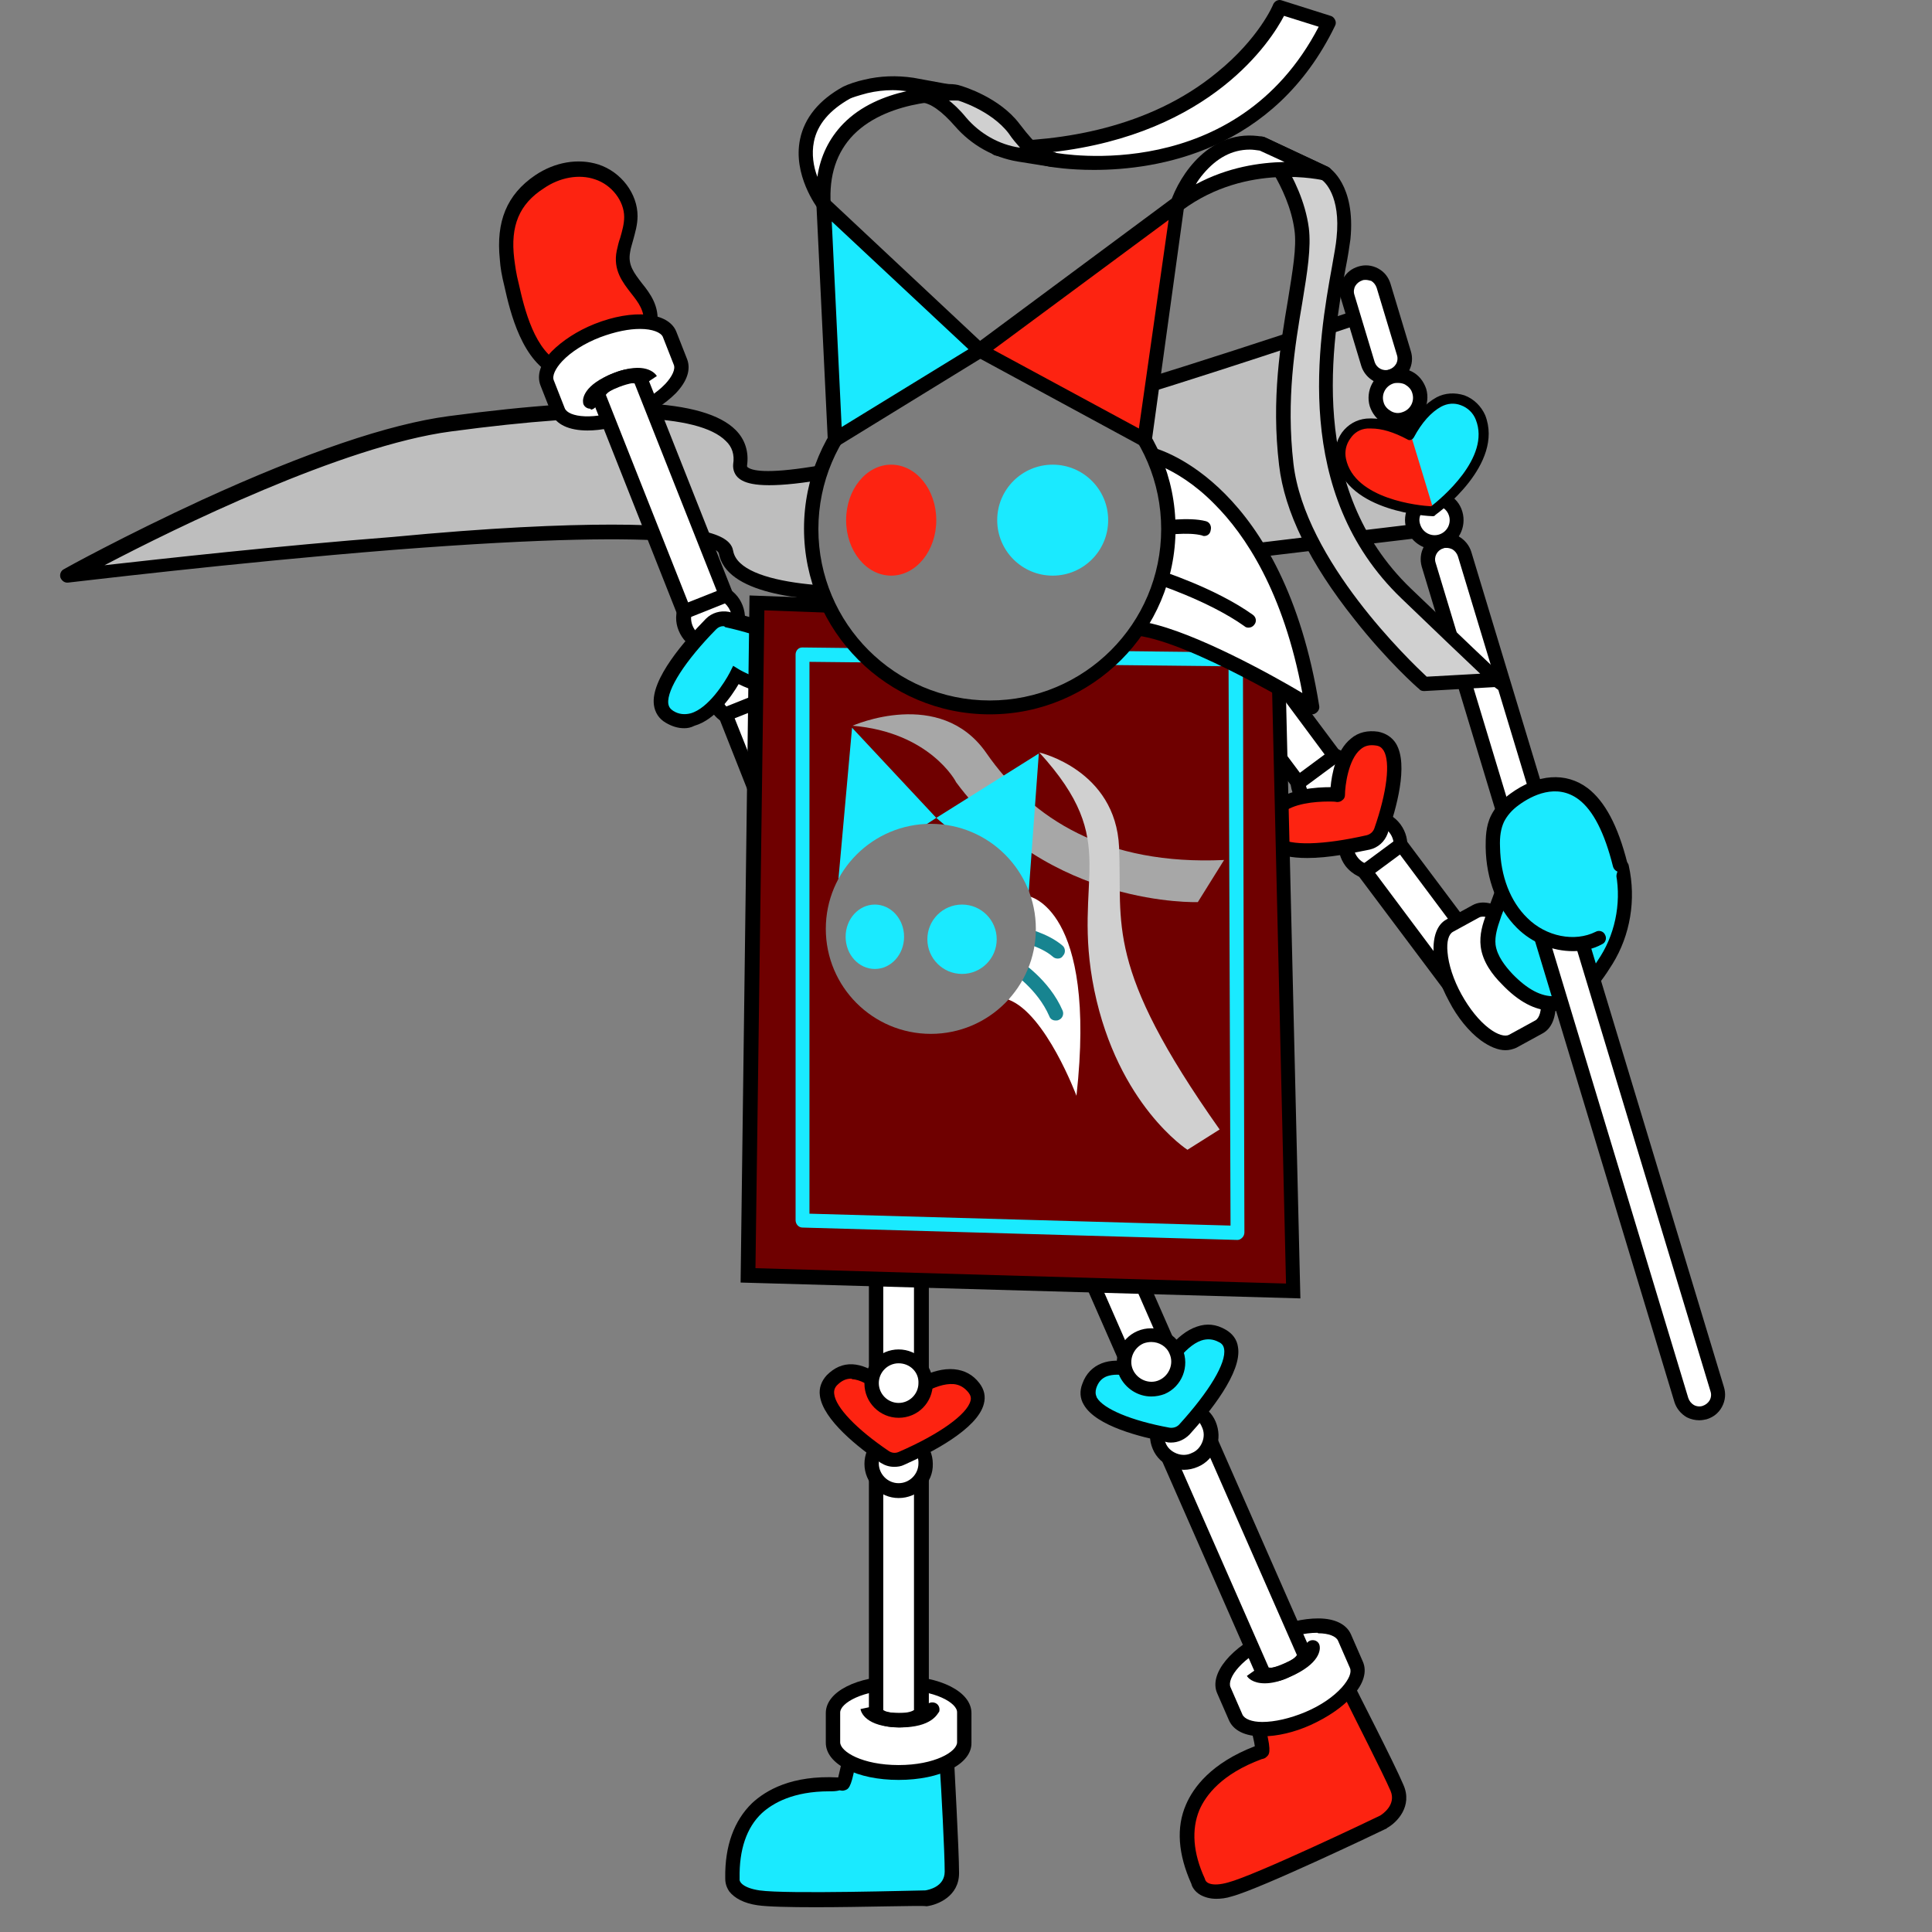 <?xml version="1.0" encoding="utf-8"?>
<!-- Generator: Adobe Illustrator 26.5.0, SVG Export Plug-In . SVG Version: 6.00 Build 0)  -->
<svg version="1.1" id="레이어_1" xmlns="http://www.w3.org/2000/svg" xmlns:xlink="http://www.w3.org/1999/xlink" x="0px"
	 y="0px" viewBox="0 0 390 390" style="enable-background:new 0 0 390 390;" xml:space="preserve">
<rect x="0" y="0" width="390" height="390" fill="#808080" stroke="none"/>
<style type="text/css">
	.st0{fill:#BEBEBE;}
	.st1{fill:#FFFFFF;}
	.st2{fill:#1AEAFF;}
	.st3{fill:#FD2311;}
	.st4{fill:#6F0000;}
	.st5{fill:#A7A7A7;}
	.st6{fill:#D0D0D0;}
	.st7{fill:#178490;}
	.st8{fill:#7D7D7D;}
</style>
<g>
	<g>
		<path class="st0" d="M277.2,62.9c0,0-129.6,44.8-127.7,30.9c1.9-13.9-29.9-12.2-58.6-8.3s-77.2,30.7-77.2,30.7
			s130.8-16.1,132.9-4.8c2.1,11.3,38.3,7.8,38.3,7.8l104.9-12.5L277.2,62.9z"/>
		<path d="M172.9,121.3c-11.3,0-26.3-1.5-27.8-9.6c-0.1-0.6-2.9-5.6-65.7-0.7c-32.6,2.6-65.3,6.6-65.6,6.6c-0.7,0.1-1.3-0.3-1.6-1
			c-0.2-0.7,0.1-1.4,0.7-1.7c0.1-0.1,12.3-6.8,27.9-14c21-9.6,37.7-15.3,49.8-16.9c33.2-4.4,51.6-3.5,57.9,2.8
			c1.9,1.9,2.7,4.4,2.3,7.2c0,0.2,0,0.2,0.1,0.3c1.7,1.4,11.4,2.8,65.9-13.5c30.2-9,59.5-19.1,59.8-19.2c0.4-0.1,0.8-0.1,1.1,0.1
			c0.4,0.2,0.6,0.5,0.7,0.9l12.6,43.8c0.1,0.4,0.1,0.8-0.2,1.2c-0.2,0.4-0.6,0.6-1,0.6l-104.9,12.5
			C183.7,120.8,178.8,121.3,172.9,121.3z M123.5,105.9c20,0,24,2.5,24.5,5.3c1.3,7.3,23.2,8,36.7,6.7L288,105.5l-11.7-40.7
			c-6.3,2.1-32.1,10.9-58.5,18.8c-55.4,16.6-65.7,15.3-68.6,13c-0.9-0.7-1.3-1.8-1.2-2.9c0.3-1.9-0.2-3.5-1.5-4.7
			c-5.5-5.5-24.1-6.1-55.5-1.9c-21.8,2.9-55.6,19.5-69.9,27c11.6-1.3,34.9-3.9,58.1-5.7C99.1,106.5,113.4,105.9,123.5,105.9z"/>
	</g>
	<g>
		<circle class="st1" cx="267.5" cy="157.6" r="5.5"/>
		<path d="M267.5,164.6c-2.1,0-4.2-1-5.6-2.8c0,0,0,0,0,0c-2.3-3.1-1.7-7.4,1.4-9.7c3.1-2.3,7.4-1.7,9.7,1.4
			c1.1,1.5,1.6,3.3,1.3,5.2c-0.3,1.8-1.2,3.5-2.7,4.6C270.4,164.1,269,164.6,267.5,164.6z M264.3,160.1c1.3,1.8,3.9,2.2,5.7,0.8
			c0.9-0.6,1.4-1.6,1.6-2.7c0.2-1.1-0.1-2.1-0.8-3c-1.3-1.8-3.9-2.2-5.7-0.8C263.3,155.7,263,158.3,264.3,160.1L264.3,160.1z"/>
	</g>
	<g>
		<circle class="st1" cx="277.2" cy="170.6" r="5.5"/>
		<path d="M277.2,177.6c-2.1,0-4.2-1-5.6-2.8c0,0,0,0,0,0c-1.1-1.5-1.6-3.3-1.3-5.2c0.3-1.8,1.2-3.5,2.7-4.6
			c3.1-2.3,7.4-1.7,9.7,1.4c2.3,3.1,1.7,7.4-1.4,9.7C280.1,177.1,278.7,177.6,277.2,177.6z M274,173c1.3,1.8,3.9,2.2,5.7,0.8
			c1.8-1.3,2.2-3.9,0.8-5.7c-1.3-1.8-3.9-2.2-5.7-0.8c-0.9,0.6-1.4,1.6-1.6,2.7C273.1,171.1,273.4,172.2,274,173L274,173z"/>
	</g>
	<g>
		
			<rect x="254.3" y="134.4" transform="matrix(-0.801 0.598 -0.598 -0.801 553.614 108.103)" class="st1" width="9.1" height="23.2"/>
		<path d="M262.1,159.5c-0.1,0-0.1,0-0.2,0c-0.4-0.1-0.7-0.3-1-0.6l-13.9-18.6c-0.2-0.3-0.3-0.7-0.3-1.1c0.1-0.4,0.3-0.7,0.6-1
			l7.3-5.4c0.6-0.5,1.6-0.3,2,0.3l13.9,18.6c0.2,0.3,0.3,0.7,0.3,1.1c-0.1,0.4-0.3,0.7-0.6,1l-7.3,5.4
			C262.7,159.4,262.4,159.5,262.1,159.5z M250.3,139.8l12.1,16.2l5-3.7L255.3,136L250.3,139.8z"/>
	</g>
	<g>
		<path class="st1" d="M275.5,175.9l7.3-5.4l21.3,28.4c0,0,0.5,1.6-2.7,4c-3.2,2.4-4.6,1.5-4.6,1.5L275.5,175.9z"/>
		<path d="M297.6,206c-0.9,0-1.4-0.3-1.6-0.4c-0.1-0.1-0.3-0.2-0.4-0.3l-21.3-28.4c-0.2-0.3-0.3-0.7-0.3-1.1s0.3-0.7,0.6-1l7.3-5.4
			c0.6-0.5,1.6-0.3,2,0.3l21.3,28.4c0.1,0.1,0.2,0.3,0.2,0.4c0.1,0.4,0.6,2.7-3.2,5.6C300.2,205.6,298.7,206,297.6,206z
			 M277.6,176.2l20.1,26.9c0.4,0,1.3-0.2,2.9-1.3c1.6-1.2,2-2,2.1-2.4l-20.1-26.9L277.6,176.2z"/>
	</g>
	<g>
		<path class="st1" d="M293.7,201.4c-3.5-6.4-4-13-1-14.6l5.3-2.9c2.9-1.6,8.1,2.3,11.7,8.8c3.5,6.4,4,13,1,14.6l-5.3,2.9
			C302.4,211.8,297.2,207.8,293.7,201.4z"/>
		<path d="M303.9,212c-1.5,0-3.2-0.7-5-2c-2.4-1.8-4.7-4.6-6.4-7.9l0,0c-1.8-3.3-2.9-6.7-3.1-9.7c-0.2-3.3,0.7-5.8,2.6-6.8l5.3-2.9
			c3.7-2,9.6,2,13.6,9.4c4,7.4,4.2,14.5,0.5,16.5l-5.3,2.9C305.4,211.8,304.7,212,303.9,212z M295,200.7c1.6,2.9,3.6,5.4,5.6,6.9
			c1.7,1.3,3.2,1.7,4,1.3l5.3-2.9c1.7-0.9,1.9-6.1-1.6-12.6c-3.5-6.4-8-9.1-9.7-8.2l-5.3,2.9c-0.9,0.5-1.3,2-1.1,4.1
			C292.4,194.7,293.4,197.8,295,200.7L295,200.7z"/>
	</g>
	<g>
		<path class="st2" d="M304.6,170.1c0.9,5-1.4,10-3.1,14.8c-0.7,1.9-1.3,4-1.1,6c0.3,2.6,2,4.8,3.8,6.7c2.6,2.7,5.9,5.2,9.6,4.9
			c4.7-0.3,7.9-4.8,10.4-8.8c3.4-5.5,4.5-12.4,3.1-18.7"/>
		<path d="M313.2,204c-3.3,0-6.7-1.8-10.1-5.4c-1.8-1.8-3.8-4.4-4.2-7.5c-0.3-2.4,0.4-4.7,1.2-6.7c0.2-0.6,0.5-1.3,0.7-1.9
			c1.5-4,3.1-8.2,2.4-12.2c-0.1-0.8,0.4-1.5,1.2-1.7c0.8-0.1,1.5,0.4,1.7,1.2c0.9,4.8-0.8,9.3-2.5,13.7c-0.2,0.6-0.5,1.2-0.7,1.9
			c-0.6,1.7-1.2,3.6-1,5.3c0.3,2.3,2,4.4,3.4,5.9c3,3.1,5.8,4.6,8.5,4.5c3.9-0.3,6.8-4.1,9.3-8.1c3.2-5.1,4.3-11.7,2.9-17.6
			c-0.2-0.8,0.3-1.6,1.1-1.7c0.8-0.2,1.6,0.3,1.7,1.1c1.5,6.8,0.3,14-3.3,19.8c-2.9,4.7-6.4,9.1-11.6,9.5
			C313.7,204,313.5,204,313.2,204z"/>
	</g>
	<g>
		<g>
			<path class="st1" d="M344.2,285l-0.2,0.1c-1.9,0.6-4-0.5-4.6-2.4l-51.1-168.8c-0.6-1.9,0.5-4,2.4-4.6l0.2-0.1
				c1.9-0.6,4,0.5,4.6,2.4l51.1,168.8C347.3,282.4,346.2,284.4,344.2,285z"/>
			<path d="M343,286.7c-0.8,0-1.7-0.2-2.5-0.6c-1.2-0.7-2.1-1.8-2.5-3.1l-51-168.6c-0.8-2.8,0.7-5.7,3.5-6.5c1.3-0.4,2.7-0.3,4,0.4
				c1.2,0.7,2.1,1.8,2.5,3.1l51,168.6c0.4,1.3,0.3,2.7-0.4,4s-1.8,2.1-3.1,2.5l0,0C344.1,286.6,343.5,286.7,343,286.7z M292,110.6
				c-0.2,0-0.5,0-0.7,0.1c-1.2,0.4-1.9,1.7-1.5,2.9l51,168.6c0.2,0.6,0.6,1.1,1.1,1.4c0.5,0.3,1.2,0.4,1.8,0.2c0,0,0,0,0,0
				c0.6-0.2,1.1-0.6,1.4-1.1c0.3-0.5,0.4-1.2,0.2-1.8l-51-168.6c-0.2-0.6-0.6-1.1-1.1-1.4C292.8,110.7,292.4,110.6,292,110.6z"/>
		</g>
		<g>
			<path class="st1" d="M281,76l-0.2,0.1c-1.9,0.6-4-0.5-4.6-2.4L272,59.8c-0.6-1.9,0.5-4,2.4-4.6l0.2-0.1c1.9-0.6,4,0.5,4.6,2.4
				l4.2,13.8C284,73.4,282.9,75.4,281,76z"/>
			<path d="M279.8,77.6c-2.2,0-4.3-1.5-5-3.7l-4.1-13.6c-0.4-1.3-0.3-2.7,0.4-4s1.8-2.1,3.1-2.5c1.3-0.4,2.7-0.3,4,0.4
				s2.1,1.8,2.5,3.1l4.1,13.6c0.4,1.3,0.3,2.7-0.4,4s-1.8,2.1-3.1,2.5l0,0C280.8,77.5,280.3,77.6,279.8,77.6z M275.7,56.5
				c-0.2,0-0.5,0-0.7,0.1c-0.6,0.2-1.1,0.6-1.4,1.1c-0.3,0.5-0.4,1.2-0.2,1.8l4.1,13.6c0.4,1.2,1.7,1.9,2.9,1.5l0,0
				c0.6-0.2,1.1-0.6,1.4-1.1c0.3-0.5,0.4-1.2,0.2-1.8l-4.1-13.6c-0.2-0.6-0.6-1.1-1.1-1.4C276.4,56.6,276,56.5,275.7,56.5z"/>
		</g>
		<g>
			<circle class="st1" cx="289.6" cy="105" r="4.5"/>
			<path d="M289.6,110.9c-2.5,0-4.9-1.7-5.7-4.2c-0.5-1.5-0.3-3.1,0.4-4.5c0.7-1.4,2-2.4,3.5-2.9c3.1-0.9,6.5,0.8,7.4,4c0,0,0,0,0,0
				c0.9,3.1-0.8,6.5-4,7.4C290.8,110.8,290.2,110.9,289.6,110.9z M289.6,102c-0.3,0-0.6,0-0.9,0.1c-0.8,0.2-1.4,0.8-1.8,1.5
				c-0.4,0.7-0.5,1.5-0.2,2.3c0.5,1.6,2.2,2.5,3.8,2c1.6-0.5,2.5-2.2,2-3.8C292.1,102.8,290.9,102,289.6,102z"/>
		</g>
		<g>
			<circle class="st1" cx="282.2" cy="80.3" r="4.5"/>
			<path d="M282.2,86.2c-1,0-1.9-0.2-2.8-0.7c-1.4-0.7-2.4-2-2.9-3.5c-0.9-3.1,0.8-6.5,4-7.4c1.5-0.5,3.1-0.3,4.5,0.4
				c1.4,0.7,2.4,2,2.9,3.5c0.9,3.1-0.8,6.5-4,7.4C283.3,86.1,282.7,86.2,282.2,86.2z M282.2,77.3c-0.3,0-0.6,0-0.9,0.1
				c-1.6,0.5-2.5,2.2-2,3.8c0.2,0.8,0.8,1.4,1.5,1.8c0.7,0.4,1.5,0.5,2.3,0.2c1.6-0.5,2.5-2.2,2-3.8c-0.2-0.8-0.8-1.4-1.5-1.8
				C283.2,77.4,282.7,77.3,282.2,77.3z"/>
		</g>
	</g>
	<g>
		<path class="st2" d="M322.7,189.4c-5,2.5-11.5,0.9-15.5-3.1c-4-3.9-5.8-9.7-5.9-15.3c0-2,0.1-4,1-5.8c0.8-1.6,2-2.9,3.4-3.9
			c4.2-3.1,9.4-4.5,13.8-1.1c4.1,3.1,6.2,9.5,7.4,14.3"/>
		<path d="M317.5,192c-4,0-8.2-1.6-11.3-4.7c-3.9-3.9-6.2-9.7-6.3-16.3c0-1.8,0-4.2,1.1-6.4c0.8-1.6,2.1-3.1,3.9-4.4
			c5.5-4,11.2-4.4,15.6-1.1c3.5,2.7,6.1,7.6,8,15.1c0.2,0.8-0.3,1.6-1.1,1.8c-0.8,0.2-1.6-0.3-1.8-1.1c-1.7-6.8-4-11.3-6.9-13.5
			c-4.5-3.4-9.5-0.8-12.1,1.1c-1.4,1-2.4,2.2-3,3.4c-0.6,1.3-0.9,2.9-0.8,5.1c0.1,5.9,2.1,11,5.5,14.3c3.8,3.8,9.6,4.9,13.8,2.8
			c0.7-0.4,1.6-0.1,1.9,0.6c0.4,0.7,0.1,1.6-0.6,1.9C321.6,191.6,319.6,192,317.5,192z"/>
	</g>
	<g>
		<path class="st3" d="M270,160.4c0,0,0.2-12.6,7.9-11.3c6.3,1,2.4,13.9,0.8,18.8c-0.4,1.1-1.3,2-2.5,2.2
			c-5.4,1.2-20.4,4.1-20.3-2.7C256,159.2,270,160.4,270,160.4z"/>
		<path d="M263.9,173.2c-3.2,0-6-0.5-7.7-1.9c-1.2-1-1.8-2.3-1.8-3.9c0-2.1,0.8-3.9,2.4-5.3c3.3-2.9,9.1-3.2,11.8-3.2
			c0.2-2.5,1.1-7.4,4.1-9.8c1.5-1.3,3.4-1.7,5.5-1.4c1.5,0.3,2.8,1.1,3.6,2.4c2.6,4.3,0,13.3-1.7,18.2c-0.6,1.6-1.9,2.8-3.6,3.2
			C273.1,172.2,268.2,173.2,263.9,173.2z M268.2,161.8c-2.8,0-7.2,0.4-9.4,2.4c-0.9,0.8-1.4,1.9-1.4,3.2c0,0.7,0.2,1.2,0.7,1.6
			c2.2,1.8,9,1.6,17.8-0.4c0.7-0.2,1.2-0.6,1.5-1.3c2.6-7.4,3.3-13.5,1.9-15.8c-0.4-0.6-0.8-0.9-1.5-1c-1.3-0.2-2.3,0-3.2,0.8
			c-2.4,2-3.1,7.3-3.1,9.2c0,0.4-0.2,0.8-0.5,1c-0.3,0.3-0.7,0.4-1.1,0.4C269.4,161.8,268.8,161.8,268.2,161.8z"/>
	</g>
	<g>
		<path class="st3" d="M298.8,84.3c-1.3-3.3-5.2-4.8-8.3-3.2c-1.9,1-4,2.9-6,6.6c-3.7-1.9-6.5-2.4-8.6-2.2c-3.5,0.3-5.9,3.8-5.2,7.3
			c2.1,9.8,18.5,10.4,18.5,10.4S302.5,93.6,298.8,84.3z"/>
		<path class="st2" d="M289.5,103.3l-4.7-15.5c0,0,2.8-6.8,8.3-7.3c0,0,4.3-0.7,6.3,4.7c0,0,1.2,8.4-4.9,13.4
			C294.5,98.7,289.5,103.3,289.5,103.3z"/>
		<path d="M289.2,104.2C289.2,104.2,289.2,104.2,289.2,104.2c-0.7,0-17.2-0.8-19.5-11.2c-0.4-2,0-4,1.2-5.7c1.2-1.6,2.9-2.6,4.9-2.8
			c2.5-0.2,5.2,0.4,8.3,1.9c1.7-2.9,3.7-5,5.9-6.2c1.7-0.9,3.7-1,5.6-0.4c1.9,0.7,3.4,2.2,4.2,4l0,0c3.9,9.9-9.4,19.7-10,20.1
			C289.6,104.2,289.4,104.2,289.2,104.2z M276.8,86.5c-0.3,0-0.6,0-0.8,0c-1.4,0.1-2.6,0.8-3.4,2c-0.9,1.2-1.2,2.7-0.9,4.1
			c1.7,8.2,14.9,9.5,17.2,9.6c1.8-1.4,12.1-9.8,9-17.5l0,0c-0.5-1.3-1.6-2.4-3-2.9c-1.3-0.5-2.7-0.4-4,0.3c-2,1.1-3.9,3.2-5.5,6.2
			c-0.3,0.5-0.9,0.7-1.3,0.4C281.3,87.2,278.9,86.5,276.8,86.5z"/>
	</g>
</g>
<g>
	<g>
		<path class="st3" d="M102.3,52.4c-0.7-6,0.5-11.6,6.5-15.6c3.4-2.3,7.7-3.2,11.6-2c3.8,1.3,6.9,5,6.9,9c0,2.4-1,4.7-1.5,7
			c-1.3,6.4,6.2,8.3,5.5,14.7c-0.7,6.3-12.8,11.7-18.3,9.4c-6.1-2.5-8.4-11.6-9.8-17.3C102.8,55.8,102.5,54,102.3,52.4z"/>
		<path d="M116.1,76.8c-1.3,0-2.6-0.2-3.7-0.7c-7-2.9-9.4-13-10.6-18.4c-0.5-2-0.8-3.7-0.9-5.3c0,0,0,0,0,0
			c-0.8-7.7,1.4-13.1,7.1-17c4-2.7,8.7-3.5,12.8-2.2c4.6,1.5,7.9,5.9,7.9,10.4c0,1.8-0.5,3.4-0.9,4.9c-0.2,0.8-0.5,1.6-0.6,2.4
			c-0.5,2.6,0.8,4.2,2.4,6.3c1.7,2.1,3.5,4.6,3.1,8.2c-0.3,2.9-2.7,5.9-6.6,8.2C123.3,75.5,119.5,76.8,116.1,76.8z M103.8,52.2
			c0.2,1.5,0.4,3.1,0.9,5c1.1,4.9,3.2,14,8.9,16.3c2.5,1,7.2,0.1,11.2-2.2c3-1.8,4.9-4,5.1-6c0.3-2.5-1-4.2-2.5-6.1
			c-1.7-2.2-3.7-4.7-2.9-8.6c0.2-0.9,0.4-1.8,0.7-2.6c0.4-1.4,0.8-2.8,0.8-4.2c0-3.2-2.5-6.5-5.9-7.6c-3.2-1.1-7.1-0.4-10.3,1.8
			C104.8,41.2,103,45.6,103.8,52.2L103.8,52.2z"/>
	</g>
	<g>
		<path class="st1" d="M127.2,83.6c6.8-2.7,11.3-7.4,10.1-10.5l-2.2-5.6c-1.2-3.1-7.8-3.4-14.6-0.7c-6.8,2.7-11.3,7.4-10.1,10.5
			l2.2,5.6C113.9,86,120.4,86.3,127.2,83.6z"/>
		<path d="M118.6,86.9c-3.7,0-6.4-1.2-7.3-3.5l-2.2-5.6c-0.8-2.1,0-4.5,2.3-6.9c2.1-2.1,5.1-4.1,8.6-5.5c7.8-3.1,14.9-2.4,16.5,1.5
			l2.2,5.6c0.8,2.1,0,4.5-2.3,6.9c-2.1,2.1-5.1,4.1-8.6,5.4C124.5,86.3,121.3,86.9,118.6,86.9z M129.2,66.4c-2.2,0-4.9,0.5-8.1,1.7
			c-3.1,1.2-5.8,2.9-7.6,4.8c-1.4,1.5-2.1,3-1.7,3.9l2.2,5.6c0.7,1.8,5.9,2.6,12.7-0.1c3.1-1.2,5.8-2.9,7.6-4.8
			c1.4-1.5,2.1-3,1.7-3.9l-2.2-5.6C133.4,67.1,131.7,66.4,129.2,66.4z"/>
	</g>
	<g>
		<circle class="st1" cx="149.5" cy="139.8" r="5.5"/>
		<path d="M149.5,146.8c-2.8,0-5.4-1.7-6.5-4.4c0,0,0,0,0,0c-0.7-1.7-0.7-3.6,0.1-5.3c0.7-1.7,2.1-3,3.8-3.7
			c1.7-0.7,3.6-0.7,5.3,0.1c1.7,0.7,3,2.1,3.7,3.8c1.4,3.6-0.3,7.6-3.9,9C151.3,146.6,150.4,146.8,149.5,146.8z M145.8,141.3
			c0.8,2.1,3.2,3.1,5.2,2.3c2.1-0.8,3.1-3.2,2.3-5.2c-0.4-1-1.2-1.8-2.2-2.2c-1-0.4-2.1-0.4-3.1,0c-1,0.4-1.8,1.2-2.2,2.2
			C145.4,139.2,145.4,140.3,145.8,141.3L145.8,141.3z"/>
	</g>
	<g>
		<circle class="st1" cx="143.5" cy="124.8" r="5.5"/>
		<path d="M143.5,131.7c-0.9,0-1.9-0.2-2.8-0.6c-1.7-0.7-3-2.1-3.7-3.8l0,0c-0.7-1.7-0.7-3.6,0.1-5.3c0.7-1.7,2.1-3,3.8-3.7
			c3.6-1.4,7.6,0.3,9,3.9c1.4,3.6-0.3,7.6-3.9,9C145.3,131.5,144.4,131.7,143.5,131.7z M143.5,120.7c-0.5,0-1,0.1-1.5,0.3
			c-1,0.4-1.8,1.2-2.2,2.2c-0.4,1-0.4,2.1,0,3.1c0,0,0,0,0,0c0.4,1,1.2,1.8,2.2,2.2c1,0.4,2.1,0.4,3.1,0c2.1-0.8,3.1-3.2,2.3-5.2
			C146.7,121.7,145.2,120.7,143.5,120.7z"/>
	</g>
	<g>
		
			<rect x="150.3" y="141.7" transform="matrix(-0.929 0.369 -0.369 -0.929 355.381 238.706)" class="st1" width="9.1" height="23.2"/>
		<path d="M154.9,167.2c-0.6,0-1.1-0.3-1.3-0.9l-8.5-21.5c-0.1-0.4-0.1-0.8,0-1.1c0.2-0.4,0.4-0.6,0.8-0.8l8.5-3.4
			c0.4-0.1,0.8-0.1,1.1,0c0.4,0.2,0.6,0.4,0.8,0.8l8.5,21.5c0.1,0.4,0.1,0.8,0,1.1s-0.4,0.6-0.8,0.8l-8.5,3.4
			C155.3,167.2,155.1,167.2,154.9,167.2z M148.3,145l7.5,18.8l5.8-2.3l-7.5-18.8L148.3,145z"/>
	</g>
	<g>
		<path class="st1" d="M138.1,123.4l8.5-3.4l-17.3-43.7c0,0-1.1-1.3-4.8,0.2s-3.6,3.1-3.6,3.1L138.1,123.4z"/>
		<path d="M138.1,124.9c-0.2,0-0.4,0-0.6-0.1c-0.4-0.2-0.6-0.4-0.8-0.8l-17.3-43.7c-0.1-0.2-0.1-0.3-0.1-0.5c0-0.4,0.1-2.8,4.6-4.5
			c4.4-1.8,6.1-0.2,6.4,0.2c0.1,0.1,0.2,0.3,0.3,0.4l17.3,43.7c0.3,0.7-0.1,1.6-0.8,1.9l-8.5,3.4
			C138.5,124.8,138.3,124.9,138.1,124.9z M122.3,79.7l16.6,41.9l5.8-2.3l-16.6-41.9c-0.4-0.1-1.3-0.2-3.1,0.6
			C123.2,78.7,122.5,79.4,122.3,79.7z"/>
	</g>
	<path d="M119.1,82.5c-0.7,0-1.4-0.6-1.4-1.3c-0.1-0.6,0-3.5,6.2-5.9c6.3-2.4,8.3,0,8.7,0.6l-2.4,1.6c0,0,0,0,0.1,0.1
		c0,0-1.1-1.1-5.3,0.5c-3.4,1.3-4.3,2.6-4.4,3.1c0,0.7-0.6,1.4-1.3,1.5C119.2,82.5,119.2,82.5,119.1,82.5z M120.6,80.9
		C120.6,80.9,120.6,80.9,120.6,80.9C120.6,80.9,120.6,80.9,120.6,80.9z M120.6,80.9C120.6,80.9,120.6,80.9,120.6,80.9
		C120.6,80.9,120.6,80.9,120.6,80.9z"/>
	<g>
		<path class="st2" d="M148.5,136.3c0,0,10.8,6.4,13.8-0.8c2.4-5.9-10.6-9.4-15.6-10.5c-1.2-0.3-2.4,0.1-3.2,1
			c-3.8,3.9-14.2,15.2-8.4,18.7C142.2,148.9,148.5,136.3,148.5,136.3z"/>
		<path d="M138.1,147c-1.3,0-2.5-0.4-3.7-1.1c-1.4-0.8-2.2-2.1-2.4-3.6c-0.7-5.2,6.3-13.1,10.5-17.4c1.2-1.2,2.9-1.7,4.6-1.4
			c5.1,1.1,14.1,3.7,16.4,8.1c0.7,1.4,0.8,2.9,0.2,4.3c-0.8,2-2.2,3.3-4.1,3.9c-3.6,1.2-8.3-0.6-10.5-1.7c-1.4,2.4-4.7,7.2-8.9,8.4
			C139.4,146.9,138.8,147,138.1,147z M146,126.4c-0.5,0-1,0.2-1.4,0.6c-6.3,6.4-10,12.2-9.7,15c0.1,0.7,0.4,1.1,1,1.5
			c1.1,0.7,2.3,0.8,3.5,0.5c3.6-1,6.9-6.3,7.9-8.2l0.7-1.4l1.3,0.8c1.6,0.9,6.4,3.2,9.4,2.2c1.1-0.4,1.8-1.1,2.3-2.3
			c0.3-0.7,0.2-1.2-0.1-1.9c-1.2-2.4-6.8-4.9-14.5-6.6C146.2,126.4,146.1,126.4,146,126.4z"/>
	</g>
</g>
<g>
	<g>
		<rect x="176.9" y="253.1" class="st1" width="9.1" height="23.2"/>
		<path d="M186,277.8h-9.1c-0.8,0-1.5-0.6-1.5-1.5v-23.2c0-0.8,0.6-1.5,1.5-1.5h9.1c0.8,0,1.5,0.6,1.5,1.5v23.2
			C187.4,277.1,186.8,277.8,186,277.8z M178.3,274.9h6.2v-20.3h-6.2V274.9z"/>
	</g>
	<g>
		<path class="st2" d="M171.5,355.2c0,0-0.8,4.8-1.3,5c-0.5,0.1-22.6-3.1-22.3,18.9c0,0-0.6,3.1,5.2,4s33.8,0,33.8,0
			s5.2-0.6,5.2-5.2s-1-22.7-1-22.7H171.5z"/>
		<path d="M164.6,385c-5.1,0-9.7-0.1-11.7-0.4c-2.7-0.4-4.6-1.4-5.7-2.8c-0.8-1.2-0.8-2.2-0.8-2.7c-0.1-6.5,1.8-11.6,5.4-15.1
			c2.8-2.6,8-5.7,17.4-5.2c0.2-0.9,0.6-2.4,0.8-3.7l0.2-1.2h22.3l0.1,1.4c0,0.7,1,18.2,1,22.8c0,4.7-4.3,6.4-6.5,6.7l-0.1,0
			C186.2,384.6,174.3,385,164.6,385z M167.4,361.6c-7.3,0-11.4,2.4-13.6,4.4c-3.1,2.9-4.6,7.4-4.5,13.1l0,0.1l0,0.1
			c-0.1,0.6,0.7,1.8,4,2.3c5.5,0.8,31.9,0,33.5,0c0.6-0.1,3.9-0.7,3.9-3.8c0-3.8-0.7-17-1-21.3h-17.1c-0.8,4.5-1.4,4.7-2.1,4.9
			c-0.3,0.1-0.5,0.1-1,0C168.8,361.6,168.1,361.6,167.4,361.6z"/>
	</g>
	<g>
		<path class="st1" d="M181.4,339.7c-7.3,0-13.3,2.7-13.3,6v6c0,3.3,5.9,6,13.3,6c7.3,0,13.3-2.7,13.3-6v-6
			C194.7,342.4,188.8,339.7,181.4,339.7z"/>
		<path d="M181.4,359.3c-8.4,0-14.7-3.2-14.7-7.5v-6c0-4.3,6.3-7.5,14.7-7.5c8.4,0,14.7,3.2,14.7,7.5v6
			C196.2,356.1,189.8,359.3,181.4,359.3z M181.4,341.1c-7.3,0-11.8,2.7-11.8,4.6v6c0,1.9,4.5,4.6,11.8,4.6s11.8-2.7,11.8-4.6v-6
			C193.3,343.8,188.8,341.1,181.4,341.1z"/>
	</g>
	<g>
		<path class="st1" d="M186,298.7h-9.1v47c0,0,0.6,1.6,4.6,1.6c4,0,4.6-1.6,4.6-1.6V298.7z"/>
		<path d="M181.4,348.7c-4.8,0-5.8-2.1-5.9-2.5c-0.1-0.2-0.1-0.3-0.1-0.5v-47c0-0.8,0.6-1.5,1.5-1.5h9.1c0.8,0,1.5,0.6,1.5,1.5v47
			c0,0.2,0,0.3-0.1,0.5C187.2,346.6,186.2,348.7,181.4,348.7z M178.3,345.2c0.3,0.2,1.1,0.6,3.1,0.6s2.8-0.4,3.1-0.6v-45h-6.2V345.2
			z"/>
	</g>
	<path d="M181.7,348.7c-0.1,0-0.2,0-0.2,0c-6.8-0.1-7.7-3.1-7.8-3.7l2.8-0.6c0,0,0,0,0-0.1c0,0,0.6,1.5,5.1,1.5
		c3.6,0.1,5-0.9,5.2-1.2c0.3-0.7,1-1.1,1.8-0.9c0.8,0.2,1.2,1,1,1.8C189.2,346,188.1,348.7,181.7,348.7z M186.6,344.7
		C186.6,344.7,186.6,344.7,186.6,344.7C186.6,344.7,186.6,344.7,186.6,344.7z M186.6,344.7C186.6,344.7,186.6,344.7,186.6,344.7
		C186.6,344.7,186.6,344.7,186.6,344.7z M186.7,344.6L186.7,344.6L186.7,344.6z"/>
	<g>
		<circle class="st1" cx="181.4" cy="295.4" r="5.5"/>
		<path d="M181.4,302.4c-3.8,0-6.9-3.1-6.9-6.9c0-3.8,3.1-6.9,6.9-6.9c3.8,0,6.9,3.1,6.9,6.9C188.4,299.3,185.3,302.4,181.4,302.4z
			 M181.4,291.4c-2.2,0-4,1.8-4,4c0,2.2,1.8,4,4,4s4-1.8,4-4C185.5,293.2,183.7,291.4,181.4,291.4z"/>
	</g>
	<g>
		<path class="st3" d="M181.1,282.9c0,0-7.7-9.9-13.1-4.3c-4.4,4.6,6.4,12.6,10.6,15.5c1,0.7,2.3,0.8,3.4,0.3
			c5-2.2,18.8-8.9,14.7-14.3C191.6,273.6,181.1,282.9,181.1,282.9z"/>
		<path d="M180.5,296.1c-1,0-1.9-0.3-2.7-0.8c-4.4-3-11.7-8.7-12.3-13.6c-0.2-1.5,0.3-2.9,1.4-4.1c1.5-1.5,3.2-2.3,5.2-2.2
			c3.8,0.2,7.5,3.6,9.1,5.5c2.2-1.7,7-4.9,11.4-4.5c2.1,0.2,3.8,1.1,5.1,2.8c1,1.3,1.3,2.7,0.9,4.2c-1.3,5.1-10.7,9.9-16.1,12.3
			C181.9,296,181.2,296.1,180.5,296.1z M171.8,278.3c-1,0-1.9,0.4-2.8,1.3c-0.5,0.5-0.7,1.1-0.6,1.8c0.3,2.7,4.5,7.1,11,11.5
			c0.6,0.4,1.3,0.5,2,0.2c8.3-3.6,13.8-7.6,14.5-10.3c0.2-0.6,0-1.2-0.4-1.7c-0.8-1-1.8-1.6-3-1.7c-3.7-0.3-8.7,3.3-10.3,4.7l-1.2,1
			l-1-1.2c-1.1-1.5-4.8-5.3-8-5.5C171.9,278.3,171.9,278.3,171.8,278.3z"/>
	</g>
	<g>
		<circle class="st1" cx="181.4" cy="279.2" r="5.5"/>
		<path d="M181.4,286.2c-3.8,0-6.9-3.1-6.9-6.9s3.1-6.9,6.9-6.9c3.8,0,6.9,3.1,6.9,6.9S185.3,286.2,181.4,286.2z M181.4,275.2
			c-2.2,0-4,1.8-4,4c0,2.2,1.8,4,4,4s4-1.8,4-4C185.5,277,183.7,275.2,181.4,275.2z"/>
	</g>
</g>
<g>
	<g>
		
			<rect x="222" y="250.1" transform="matrix(0.916 -0.402 0.402 0.916 -86.092 113.221)" class="st1" width="9.1" height="23.2"/>
		<path d="M227.1,275.5c-0.2,0-0.4,0-0.5-0.1c-0.4-0.1-0.6-0.4-0.8-0.8l-9.3-21.2c-0.3-0.7,0-1.6,0.7-1.9l8.3-3.7
			c0.4-0.2,0.8-0.2,1.1,0c0.4,0.1,0.6,0.4,0.8,0.8l9.3,21.2c0.3,0.7,0,1.6-0.7,1.9l-8.3,3.7C227.5,275.5,227.3,275.5,227.1,275.5z
			 M219.7,253.6l8.1,18.5l5.7-2.5l-8.1-18.5L219.7,253.6z"/>
	</g>
	<g>
		<path class="st3" d="M253.9,348.5c0,0,1.2,4.7,0.8,5.1c-0.4,0.3-21.9,6.2-12.8,26.3c0,0,0.7,3.1,6.4,1.6c5.7-1.5,31-13.6,31-13.6
			s4.6-2.7,2.7-6.9c-1.9-4.2-10.1-20.4-10.1-20.4L253.9,348.5z"/>
		<path d="M245.5,383.3c-1.2,0-2.3-0.3-3.2-0.8c-1.2-0.7-1.7-1.7-1.8-2.2c-2.7-6-3.1-11.4-1.1-16c1.5-3.5,5.1-8.4,13.9-11.8
			c-0.1-0.9-0.5-2.4-0.8-3.7l-0.3-1.2l20.4-9l0.6,1.2c0.3,0.7,8.3,16.2,10.1,20.5c1.9,4.3-1.3,7.6-3.3,8.7l-0.1,0.1
			c-1,0.5-25.5,12.2-31.2,13.7C247.5,383.2,246.4,383.3,245.5,383.3z M255.6,349.3c1.1,4.5,0.6,4.9,0,5.4c-0.2,0.2-0.4,0.3-0.9,0.4
			c-8.1,3-11.3,7.3-12.6,10.3c-1.6,3.9-1.3,8.6,1.1,13.8l0.1,0.3c0.2,0.6,1.4,1.4,4.6,0.5c5.4-1.4,29.3-12.8,30.7-13.5
			c0.5-0.3,3.3-2.2,2.1-5c-1.5-3.5-7.5-15.2-9.4-19.1L255.6,349.3z"/>
	</g>
	<g>
		<path class="st1" d="M256.8,330.3c-6.7,2.9-11.1,7.8-9.7,10.9l2.4,5.5c1.3,3.1,7.9,3.1,14.6,0.2c6.7-2.9,11.1-7.8,9.7-10.9
			l-2.4-5.5C270,327.4,263.5,327.3,256.8,330.3z"/>
		<path d="M254.9,350.5c-0.1,0-0.1,0-0.2,0c-3.4,0-5.7-1.2-6.6-3.2l-2.4-5.5c-1.7-3.9,2.8-9.4,10.5-12.8c3.4-1.5,6.9-2.3,9.9-2.3
			c3.4,0,5.7,1.2,6.6,3.2l2.4,5.5c0.9,2,0.2,4.5-2.1,7c-2,2.2-4.9,4.2-8.4,5.8C261.3,349.7,257.8,350.5,254.9,350.5z M265.9,329.6
			c-2.5,0-5.5,0.7-8.5,2c-6.7,2.9-9.8,7.2-9,9l2.4,5.5c0.4,0.9,1.9,1.5,4,1.5c2.5,0,5.6-0.7,8.7-2c3.1-1.3,5.7-3.1,7.4-5
			c1.4-1.6,2-3,1.6-3.9l-2.4-5.5c-0.4-0.9-1.9-1.5-4-1.5C266,329.6,265.9,329.6,265.9,329.6z"/>
	</g>
	<g>
		<path class="st1" d="M244.4,290.9l-8.3,3.7l18.9,43c0,0,1.2,1.2,4.8-0.4c3.6-1.6,3.5-3.3,3.5-3.3L244.4,290.9z"/>
		<path d="M256.5,339.5c-1.6,0-2.4-0.7-2.6-0.9c-0.1-0.1-0.2-0.3-0.3-0.4l-18.9-43c-0.2-0.4-0.2-0.8,0-1.1c0.1-0.4,0.4-0.6,0.8-0.8
			l8.3-3.7c0.7-0.3,1.6,0,1.9,0.7l18.9,43c0.1,0.2,0.1,0.3,0.1,0.5c0,0.4,0,2.8-4.4,4.7C258.8,339.3,257.5,339.5,256.5,339.5z
			 M256.1,336.6c0.4,0.1,1.3,0.1,3.1-0.7c1.8-0.8,2.4-1.5,2.6-1.8l-18.1-41.2l-5.7,2.5L256.1,336.6z"/>
	</g>
	<path d="M255.3,339.8c-2.4,0-3.4-1.1-3.6-1.5l2.4-1.7c0,0,0,0-0.1-0.1c0,0,1.2,1.1,5.2-0.7c3.3-1.4,4.2-2.8,4.3-3.2
		c0-0.7,0.5-1.4,1.3-1.5c0.8-0.1,1.5,0.4,1.6,1.2c0.1,0.6,0.2,3.5-6,6.2C258.2,339.5,256.6,339.8,255.3,339.8z M263.5,332.8
		C263.5,332.8,263.5,332.8,263.5,332.8C263.5,332.8,263.5,332.8,263.5,332.8z M263.5,332.8C263.5,332.8,263.5,332.8,263.5,332.8
		C263.5,332.8,263.5,332.8,263.5,332.8z"/>
	<g>
		<circle class="st1" cx="239" cy="289.8" r="5.5"/>
		<path d="M239,296.7c-0.9,0-1.7-0.2-2.5-0.5c-1.7-0.7-3.1-2-3.8-3.7c-1.5-3.5,0.1-7.6,3.6-9.1c1.7-0.7,3.6-0.8,5.3-0.1
			c1.7,0.7,3.1,2,3.8,3.7c0.7,1.7,0.8,3.6,0.1,5.3c-0.7,1.7-2,3.1-3.7,3.8C240.9,296.5,239.9,296.7,239,296.7z M239,285.7
			c-0.6,0-1.1,0.1-1.6,0.3c-2,0.9-3,3.3-2.1,5.3c0.4,1,1.2,1.7,2.2,2.1c1,0.4,2.1,0.4,3.1-0.1c1-0.4,1.7-1.2,2.1-2.2
			c0.4-1,0.4-2.1-0.1-3.1l0,0c-0.4-1-1.2-1.7-2.2-2.1C239.9,285.8,239.5,285.7,239,285.7z"/>
	</g>
	<g>
		<path class="st2" d="M233.6,278.4c0,0-11.1-6-13.8,1.3c-2.2,6,10.9,9,15.9,9.9c1.2,0.2,2.4-0.2,3.2-1.1c3.7-4,13.6-15.8,7.7-19
			C239.5,265.6,233.6,278.4,233.6,278.4z"/>
		<path d="M236.4,291.2c-0.3,0-0.6,0-0.9-0.1c-5.2-1-14.2-3.2-16.7-7.5c-0.8-1.3-0.9-2.8-0.3-4.3c0.7-2,2.1-3.4,3.9-4.1
			c3.6-1.4,8.3,0.3,10.6,1.3c1.3-2.4,4.4-7.3,8.6-8.7c2-0.7,3.9-0.5,5.8,0.6c1.4,0.8,2.3,2,2.5,3.5c0.9,5.1-5.8,13.3-9.8,17.7
			C239.1,290.6,237.8,291.2,236.4,291.2z M225.5,277.5c-0.7,0-1.4,0.1-2,0.3c-1.1,0.4-1.8,1.2-2.2,2.4c-0.2,0.7-0.2,1.2,0.1,1.9
			c1.3,2.3,7,4.7,14.7,6.1c0.7,0.1,1.4-0.1,1.9-0.6c6.1-6.7,9.6-12.5,9.1-15.3c-0.1-0.6-0.4-1.1-1.1-1.4c-1.1-0.6-2.3-0.7-3.5-0.3
			c-3.5,1.2-6.7,6.5-7.6,8.5l-0.6,1.4l-1.4-0.7C231.6,279,228.3,277.5,225.5,277.5z"/>
	</g>
	<g>
		<circle class="st1" cx="232.4" cy="274.9" r="5.5"/>
		<path d="M232.4,281.9c-2.7,0-5.2-1.6-6.4-4.1c-1.5-3.5,0.1-7.6,3.6-9.1c3.5-1.5,7.6,0.1,9.1,3.6l0,0c1.5,3.5-0.1,7.6-3.6,9.1
			C234.3,281.7,233.4,281.9,232.4,281.9z M232.4,270.9c-0.5,0-1.1,0.1-1.6,0.3c-2,0.9-3,3.3-2.1,5.3c0.9,2,3.3,3,5.3,2.1
			c2-0.9,3-3.3,2.1-5.3l0,0C235.5,271.8,234,270.9,232.4,270.9z"/>
	</g>
</g>
<g>
	<g>
		<polygon class="st4" points="152.8,121.7 257.9,125.6 261,260.6 151,257.4 		"/>
		<path d="M262.5,262.1l-113-3.2l1.8-138.7l107.9,4L262.5,262.1z M152.5,256l107.1,3.1L256.5,127l-102.2-3.8L152.5,256z"/>
	</g>
	<path class="st2" d="M249.8,250.3C249.8,250.3,249.8,250.3,249.8,250.3l-87.8-2.5c-0.8,0-1.4-0.7-1.4-1.5V132.1
		c0-0.4,0.2-0.8,0.4-1c0.3-0.3,0.6-0.4,1-0.4l87.5,1c0.8,0,1.4,0.7,1.4,1.4l0.3,115.7c0,0.4-0.2,0.8-0.4,1
		C250.5,250.1,250.2,250.3,249.8,250.3z M163.5,245l84.9,2.4L248,134.5l-84.6-0.9V245z"/>
	<path class="st5" d="M172.1,146.5c0,0,17.7-7.9,27,5.5c9.3,13.4,24.1,22.7,48,21.6l-5.3,8.5c0,0-30.1,1.1-48.8-24.2
		C193,157.8,187.7,147.8,172.1,146.5z"/>
	<polygon class="st2" points="189,165.1 172,146.9 169.2,178 	"/>
	<polygon class="st2" points="189,165.1 207.6,180.9 209.7,152.1 	"/>
	<path class="st6" d="M209.8,151.9c0,0,15.4,3.5,16.1,19.1c0.7,15.7-3.1,23.9,20.3,57l-6.5,4.1c0,0-14-9-18.8-32.2
		C216.2,176.9,226.7,170.4,209.8,151.9z"/>
	<path class="st1" d="M207.6,180.9c0,0,13.9,2.3,9.7,40.3c0,0-6.2-16.6-13.7-19.4L207.6,180.9z"/>
	<path class="st7" d="M213.5,193.5c-0.3,0-0.7-0.1-1-0.4c-2.4-2.1-6.7-3-6.7-3.1c-0.8-0.2-1.3-0.9-1.1-1.7c0.2-0.8,0.9-1.3,1.7-1.1
		c0.2,0,5.1,1.1,8.1,3.7c0.6,0.5,0.6,1.5,0.1,2C214.3,193.4,213.9,193.5,213.5,193.5z"/>
	<path class="st7" d="M213.1,206c-0.6,0-1.1-0.3-1.3-0.9c-2.4-5.5-7.6-8.9-7.7-8.9c-0.7-0.4-0.9-1.3-0.4-2c0.4-0.7,1.3-0.9,2-0.4
		c0.2,0.2,6.1,3.9,8.8,10.2c0.3,0.7,0,1.6-0.8,1.9C213.5,206,213.3,206,213.1,206z"/>
	<circle class="st8" cx="187.9" cy="187.5" r="21.2"/>
	<circle class="st2" cx="194.2" cy="189.6" r="7"/>
	<ellipse class="st2" cx="176.6" cy="189.1" rx="5.9" ry="6.5"/>
</g>
<g>
	<g>
		<g>
			<path class="st1" d="M232.6,91.8c0,0,25.2,6.4,32.3,50.9c0,0-23.8-14.6-35.2-15.9C229.7,126.9,238.1,107.9,232.6,91.8z"/>
			<path d="M264.9,144.2c-0.3,0-0.5-0.1-0.8-0.2c-0.2-0.1-23.7-14.4-34.6-15.7c-0.5-0.1-0.9-0.3-1.1-0.7c-0.2-0.4-0.3-0.9-0.1-1.3
				c0.1-0.2,8.2-18.7,2.9-34c-0.2-0.5-0.1-1.1,0.3-1.5c0.4-0.4,0.9-0.6,1.4-0.4c1.1,0.3,26.2,7.2,33.4,52.1c0.1,0.6-0.2,1.1-0.6,1.4
				C265.4,144.1,265.2,144.2,264.9,144.2z M231.7,125.7c9.6,2,25,10.5,31.2,14.2c-3.8-20.5-11.6-32-17.7-38.1
				c-4.1-4.2-8-6.4-10.4-7.5C238,107.2,233.5,121,231.7,125.7z"/>
		</g>
		<path d="M243.1,108.2c-0.1,0-0.3,0-0.4-0.1c-2.9-0.8-8,0-8.1,0c-0.8,0.1-1.5-0.4-1.7-1.2c-0.1-0.8,0.4-1.5,1.2-1.7
			c0.2,0,5.8-0.9,9.3,0c0.8,0.2,1.2,1,1,1.8C244.3,107.8,243.7,108.2,243.1,108.2z"/>
		<path d="M252,126.7c-0.3,0-0.6-0.1-0.8-0.3c-7.3-5.2-18.5-8.8-18.6-8.8c-0.8-0.2-1.2-1.1-0.9-1.8c0.2-0.8,1.1-1.2,1.8-0.9
			c0.5,0.2,11.7,3.7,19.4,9.2c0.7,0.5,0.8,1.4,0.3,2C252.9,126.5,252.5,126.7,252,126.7z"/>
	</g>
	<g>
		<g>
			<circle class="st8" cx="199.8" cy="106.7" r="36"/>
			<path d="M199.8,144.2c-20.7,0-37.5-16.8-37.5-37.5c0-20.7,16.8-37.5,37.5-37.5c20.7,0,37.5,16.8,37.5,37.5
				C237.3,127.4,220.5,144.2,199.8,144.2z M199.8,72.2c-19.1,0-34.6,15.5-34.6,34.6s15.5,34.6,34.6,34.6c19.1,0,34.6-15.5,34.6-34.6
				S218.9,72.2,199.8,72.2z"/>
		</g>
		<g>
			<polygon class="st3" points="197.8,70.8 231,88.8 237.7,41.2 			"/>
			<path d="M231,90.2c-0.2,0-0.5-0.1-0.7-0.2l-33.2-18c-0.4-0.2-0.7-0.7-0.8-1.2c0-0.5,0.2-1,0.6-1.3l39.9-29.6
				c0.5-0.3,1.1-0.4,1.6-0.1c0.5,0.3,0.8,0.9,0.7,1.4L232.5,89c-0.1,0.5-0.4,0.9-0.8,1.1C231.5,90.2,231.2,90.2,231,90.2z
				 M200.5,70.6l29.4,15.9l6-42.1L200.5,70.6z"/>
		</g>
		<g>
			<polygon class="st2" points="197.8,70.8 168.6,88.8 166.3,41.2 			"/>
			<path d="M168.6,90.2c-0.2,0-0.5-0.1-0.7-0.2c-0.5-0.2-0.7-0.7-0.8-1.2l-2.3-47.6c0-0.6,0.3-1.1,0.8-1.4c0.5-0.2,1.2-0.1,1.6,0.3
				l31.6,29.6c0.3,0.3,0.5,0.8,0.5,1.2c0,0.4-0.3,0.9-0.7,1.1l-29.3,18C169.1,90.2,168.8,90.2,168.6,90.2z M167.9,44.7l2,41.5
				l25.6-15.7L167.9,44.7z"/>
		</g>
		<circle class="st2" cx="212.5" cy="105" r="11.2"/>
		<ellipse class="st3" cx="179.9" cy="105" rx="9.1" ry="11.2"/>
		<g>
			<path class="st1" d="M212.5,32.2c0,0,38.8,7.4,55.7-27.7l-9.9-3.1c0,0-11.7,28.4-57.1,28.5L212.5,32.2z"/>
			<path d="M220.8,34.3c-5.1,0-8.5-0.6-8.6-0.6c0,0,0,0,0,0L201,31.4c-0.7-0.1-1.2-0.8-1.2-1.6c0.1-0.7,0.7-1.3,1.4-1.3
				c12.7,0,30.7-2.5,44.5-13.9C254.1,7.8,257,1,257,0.9c0.3-0.7,1.1-1.1,1.8-0.8l9.8,3.1c0.4,0.1,0.7,0.4,0.9,0.8
				c0.2,0.4,0.2,0.8,0,1.2C257.2,30.6,233.6,34.3,220.8,34.3z M212.8,30.8c1.6,0.3,36.8,6.5,53.4-25.4l-7-2.2
				c-2.6,5-14.6,23.8-46.7,27.5L212.8,30.8z"/>
		</g>
		<g>
			<path class="st6" d="M193.5,18.7c0,0,7.3,2.1,11.2,7.2c3.9,5.1,5.4,5.9,7.8,6.3l-6.9-1.1c-4.6-0.7-8.7-3.1-11.7-6.6
				c-2.3-2.7-5.3-5.3-8.1-5.3C185.8,19.3,191.3,17.9,193.5,18.7z"/>
			<path d="M212.5,33.7c-0.1,0-0.2,0-0.2,0l-6.9-1.1c-4.8-0.8-9.3-3.3-12.6-7.1c-2.7-3.1-5.1-4.8-6.9-4.8c-0.8,0-1.4-0.5-1.5-1.3
				c-0.1-0.7,0.4-1.4,1.1-1.6c1-0.2,5.9-1.4,8.4-0.5c0.7,0.2,7.9,2.4,11.9,7.7c3.8,5,5,5.4,6.9,5.7c0.8,0.1,1.3,0.9,1.2,1.7
				C213.8,33.2,213.2,33.7,212.5,33.7z M191.2,20c1.2,0.9,2.5,2.1,3.8,3.7c2.8,3.3,6.7,5.5,10.8,6.1l0.1,0c-0.7-0.8-1.5-1.7-2.3-2.9
				c-3.6-4.7-10.4-6.7-10.5-6.7c0,0-0.1,0-0.1,0C192.6,20,191.9,19.9,191.2,20z"/>
		</g>
		<g>
			<path class="st1" d="M166.3,41.2c0,0-10.6-13.9,4.7-22.5c0.7-0.4,2.2-0.9,3.8-1.3c3.1-0.8,6.3-0.9,9.4-0.3l9.3,1.7
				C193.5,18.7,164.8,17.3,166.3,41.2z"/>
			<path d="M166.3,42.7c-0.4,0-0.9-0.2-1.2-0.6c-0.2-0.3-5.1-6.8-3.6-14c0.9-4.3,3.8-7.9,8.7-10.6c1-0.5,2.8-1.1,4.2-1.4
				c3.3-0.8,6.6-0.9,10-0.4l9.3,1.7c0.8,0.1,1.3,0.8,1.2,1.6c-0.1,0.8-0.8,1.3-1.5,1.3c-0.1,0-13.7-0.6-21.1,6.9
				c-3.4,3.5-5,8.2-4.6,14.1c0,0.6-0.3,1.2-0.9,1.4C166.6,42.6,166.4,42.7,166.3,42.7z M180.2,18.2c-1.7,0-3.4,0.2-5.1,0.6
				c-1.9,0.5-3.1,0.9-3.5,1.1c-4.1,2.3-6.6,5.2-7.3,8.7c-0.5,2.5-0.1,5,0.7,7.1c0.6-4.2,2.4-7.8,5.2-10.7c3.6-3.7,8.4-5.6,12.8-6.6
				C182.1,18.3,181.2,18.2,180.2,18.2z"/>
		</g>
		<g>
			<path class="st6" d="M267.5,34.9c0,0,4.8,2.9,3.7,13.1s-12.6,47.4,12.7,71.6s18.5,17.5,18.5,17.5l-14.9,0.8
				c0,0-25.2-22.3-27.8-44.3s4.3-38.2,3.1-47.6c-1.3-9.4-8.1-17.2-8.1-17.2L267.5,34.9z"/>
			<path d="M303.3,139.5c-0.6,0-1.1-0.4-1.6-0.8l-14.2,0.8c-0.4,0-0.8-0.1-1-0.4c-0.3-0.2-6.5-5.7-13.1-14.1
				c-9-11.3-14.1-21.7-15.2-31.1c-1.6-13.4,0.3-24.5,1.8-33.4c0.9-5.7,1.8-10.6,1.3-14.1c-1.2-8.8-7.7-16.4-7.7-16.5
				c-0.4-0.5-0.5-1.3-0.1-1.8c0.4-0.5,1.1-0.7,1.8-0.4l12.8,6c0.1,0,0.1,0.1,0.1,0.1c0.2,0.1,5.5,3.5,4.4,14.5c-0.2,1.5-0.5,3.5-1,6
				c-2.6,14.4-7.9,44.2,13.2,64.5c11.6,11.1,16.2,15.5,18.1,17.2c0.2,0.1,0.4,0.2,0.5,0.3c0.9,0.9,1.8,1.8,0.8,2.9
				C304,139.4,303.6,139.5,303.3,139.5z M259.1,32.6c2,3.3,4.4,8.1,5.1,13.4c0.5,4-0.3,8.9-1.3,15c-1.5,8.8-3.3,19.6-1.8,32.6
				c2.3,19.6,23.6,39.9,26.9,43l10.8-0.6c0,0-0.1-0.1-0.1-0.1c-3.2-3-8.5-8.1-15.8-15.1c-22.2-21.3-16.7-52.2-14-67.1
				c0.4-2.3,0.8-4.4,0.9-5.7c0.9-8.5-2.5-11.4-3-11.7L259.1,32.6z"/>
		</g>
		<g>
			<path class="st1" d="M237.7,41.2c0,0,4.8-14.4,16.9-12.2l12.8,6C267.5,34.9,251.6,30.9,237.7,41.2z"/>
			<path d="M237.7,42.7c-0.3,0-0.6-0.1-0.9-0.3c-0.5-0.4-0.7-1-0.5-1.6c1.8-5.4,8-15.1,18.6-13.2c0.1,0,0.2,0.1,0.4,0.1l12.8,6
				c0.7,0.3,1,1.1,0.8,1.8c-0.2,0.7-1,1.1-1.7,0.9c-0.2,0-15.4-3.7-28.5,6C238.4,42.6,238.1,42.7,237.7,42.7z M252.3,30.2
				c-3.6,0-6.7,1.7-9.4,4.9c-0.6,0.7-1.1,1.4-1.5,2.1c6.5-3.5,13-4.4,17.9-4.5l-5-2.3C253.6,30.3,252.9,30.2,252.3,30.2z"/>
		</g>
	</g>
</g>
</svg>

